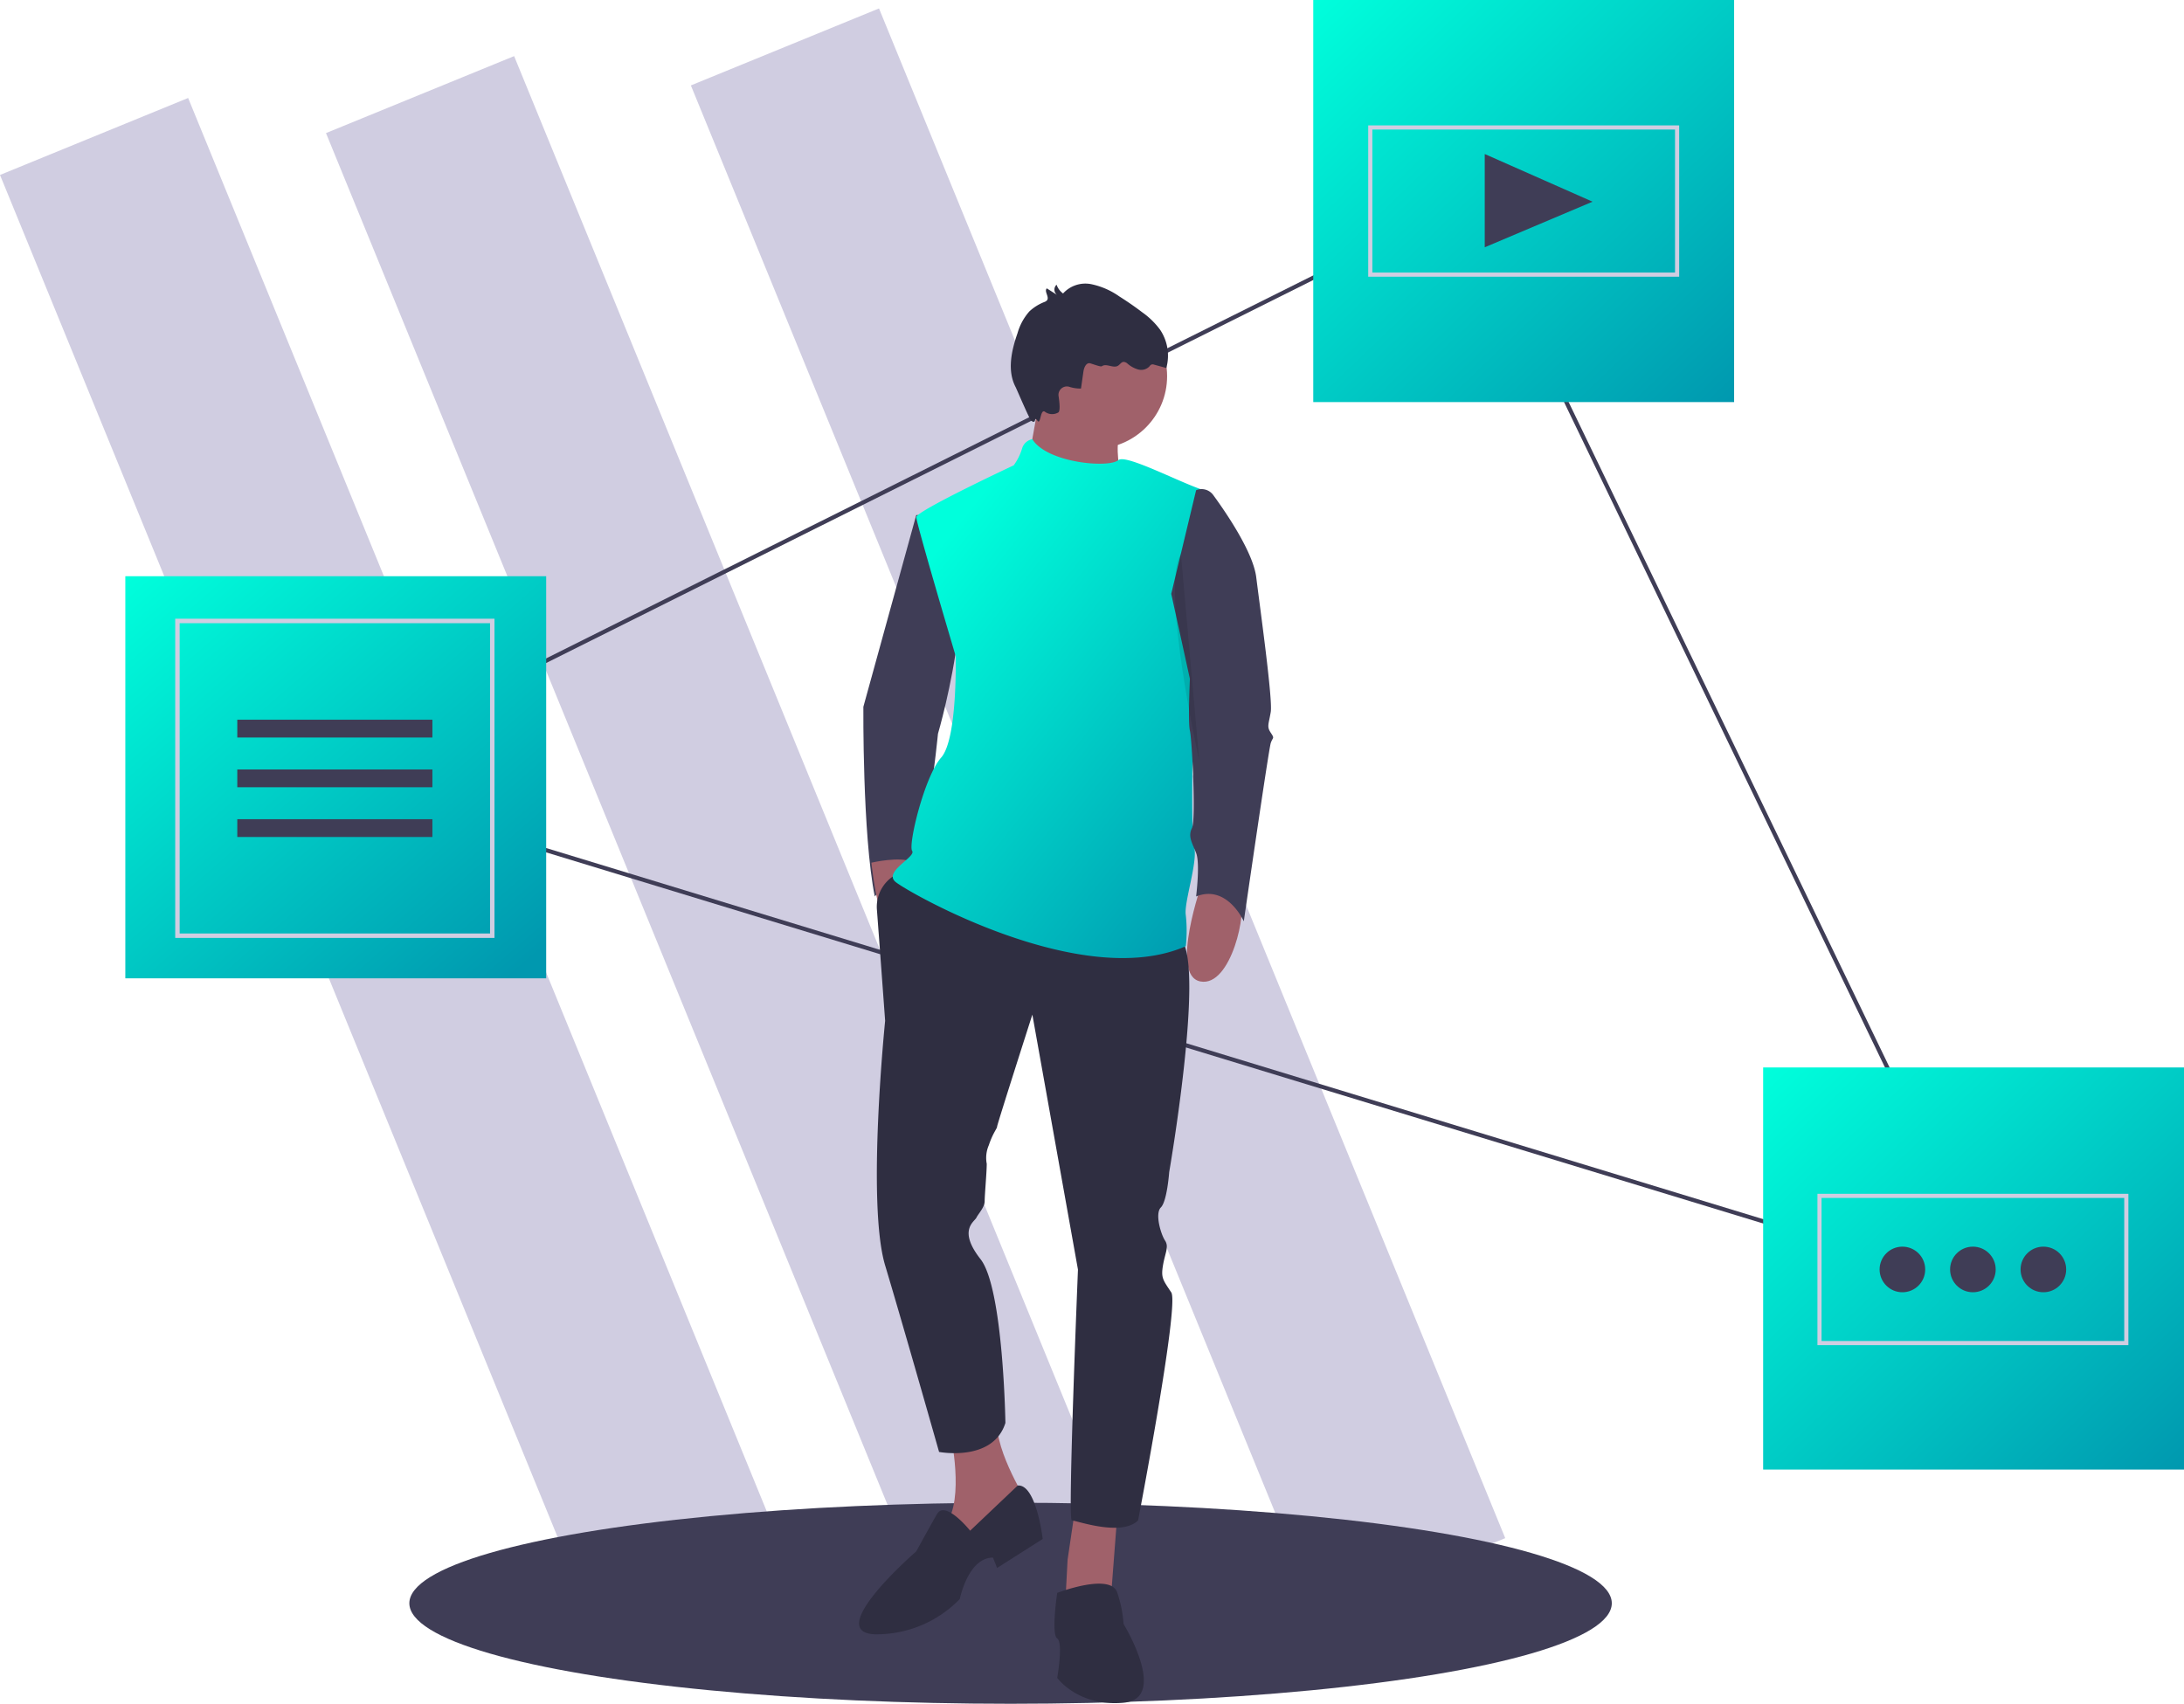 <svg xmlns="http://www.w3.org/2000/svg" xmlns:xlink="http://www.w3.org/1999/xlink" width="328" height="255.937" viewBox="0 0 328 255.937">
  <defs>
    <linearGradient id="linear-gradient" x2="1" y2="1" gradientUnits="objectBoundingBox">
      <stop offset="0" stop-color="#00ffdc"/>
      <stop offset="1" stop-color="#0098af"/>
    </linearGradient>
    <linearGradient id="linear-gradient-3" x2="0.91" y2="1" xlink:href="#linear-gradient"/>
    <linearGradient id="linear-gradient-4" x1="0.231" y1="0.146" x2="0.885" y2="1" xlink:href="#linear-gradient"/>
  </defs>
  <g id="undraw_next_option_2ajo" transform="translate(-0.001)">
    <rect id="Rectangle_21" data-name="Rectangle 21" width="30.513" height="248.153" transform="matrix(0.926, -0.379, 0.379, 0.926, 48.959, 19.992)" fill="#d0cde1"/>
    <rect id="Rectangle_22" data-name="Rectangle 22" width="30.513" height="237.657" transform="matrix(0.926, -0.379, 0.379, 0.926, 0.001, 26.282)" fill="#d0cde1"/>
    <rect id="Rectangle_23" data-name="Rectangle 23" width="30.513" height="248.153" transform="matrix(0.926, -0.379, 0.379, 0.926, 103.758, 12.831)" fill="#d0cde1"/>
    <ellipse id="Ellipse_10" data-name="Ellipse 10" cx="90.294" cy="15.101" rx="90.294" ry="15.101" transform="translate(61.478 225.735)" fill="#3f3d56"/>
    <path id="Path_66" data-name="Path 66" d="M475.432,298.958l-.68-.208L220.917,221.326l.7-.349,174.252-87.016.137.284Zm-252.84-77.773,251.66,76.762L395.581,134.8Z" transform="translate(-175.121 -104.335)" fill="#3f3d56"/>
    <rect id="Rectangle_24" data-name="Rectangle 24" width="63.206" height="60.404" transform="translate(264.795 160.35)" fill="url(#linear-gradient)"/>
    <path id="Path_84" data-name="Path 84" d="M0,0H63.206V60.4H0Z" transform="translate(197.23)" fill="url(#linear-gradient)"/>
    <rect id="Rectangle_26" data-name="Rectangle 26" width="63.206" height="60.404" transform="translate(18.822 86.558)" fill="url(#linear-gradient-3)"/>
    <path id="Path_67" data-name="Path 67" d="M500.085,287.309h-1.868l-7.94,28.8s-.156,19.149,1.712,28.489c0,0,3.114-4.048,5.293-4.048s4.2-20.394,4.2-20.394S510.048,291.045,500.085,287.309Z" transform="translate(-360.612 -209.936)" fill="#3f3d56"/>
    <path id="Path_68" data-name="Path 68" d="M648.676,464.309s-4.982,14.011-.311,14.945,7.161-10.9,5.916-12.454S648.676,464.309,648.676,464.309Z" transform="translate(-468.104 -331.826)" fill="#a0616a"/>
    <path id="Path_69" data-name="Path 69" d="M494.157,453.96s1.4,14.8,6.028,13.679,1.89-12.9.1-13.788S494.157,453.96,494.157,453.96Z" transform="translate(-363.286 -324.372)" fill="#a0616a"/>
    <path id="Path_70" data-name="Path 70" d="M526.267,727.111s2.18,10.586-1.557,13.388,1.245,8.718,1.245,8.718l11.832-12.454s-4.982-7.784-4.67-12.454Z" transform="translate(-383.369 -510.873)" fill="#a0616a"/>
    <path id="Path_71" data-name="Path 71" d="M515.506,725.5l-1.245,8.407-.311,5.916,6.85-.623.934-12.143Z" transform="translate(-353.926 -499.61)" fill="#a0616a"/>
    <path id="Path_72" data-name="Path 72" d="M500.272,459.778a5.527,5.527,0,0,0-3.528,5.459c.311,4.048,1.245,16.813,1.245,16.813s-2.8,27.4,0,36.74,8.1,28.022,8.1,28.022,8.1,1.557,9.963-4.359c0,0-.311-20.238-3.736-24.6s-.934-5.6-.623-6.227,1.245-1.557,1.245-2.491.311-4.359.311-5.6a4.766,4.766,0,0,1,.311-2.8c.623-1.868,1.245-2.491,1.245-2.8s5.293-16.813,5.293-16.813l6.85,38.3s-1.557,37.674-.934,37.674,7.473,2.491,9.963,0c0,0,6.227-32.381,4.982-34.25s-1.557-2.179-1.245-4.048.934-2.8.311-3.736-1.557-4.048-.623-4.982,1.245-5.293,1.245-5.293,5.293-30.513,1.868-34.872S500.272,459.778,500.272,459.778Z" transform="translate(-365.055 -328.706)" fill="#2f2e41"/>
    <path id="Path_73" data-name="Path 73" d="M504.9,762.3s-3.736-4.67-4.982-2.491-3.114,5.6-3.114,5.6-14.011,12.143-6.227,12.454a17.422,17.422,0,0,0,12.766-5.293s1.245-6.227,4.982-6.227l.623,1.557,6.85-4.359s-.965-8.267-3.752-8.026Z" transform="translate(-359.199 -532.364)" fill="#2f2e41"/>
    <path id="Path_74" data-name="Path 74" d="M582.866,804.248s8.1-3.114,9.029,0a18.432,18.432,0,0,1,.934,4.67s6.85,11.209,0,11.832-9.964-3.736-9.964-3.736.934-5.293,0-5.916S582.866,804.248,582.866,804.248Z" transform="translate(-424.088 -564.969)" fill="#2f2e41"/>
    <circle id="Ellipse_11" data-name="Ellipse 11" cx="10.898" cy="10.898" r="10.898" transform="translate(153.484 45.614)" fill="#a0616a"/>
    <path id="Path_75" data-name="Path 75" d="M570.963,228.309l-2.18,12.143,15.257,3.736s-3.581-8.874.311-12.766C585.336,230.438,570.963,228.309,570.963,228.309Z" transform="translate(-414.677 -169.307)" fill="#a0616a"/>
    <path id="Path_76" data-name="Path 76" d="M525.4,250.694a1.987,1.987,0,0,0-1.551,1.437,8.291,8.291,0,0,1-1.245,2.491s-14.634,6.85-14.634,7.784,5.916,20.861,5.916,20.861.311,12.454-2.179,15.257-4.982,13.077-4.359,14.011-4.359,3.114-2.491,4.67,28.022,16.5,43.59,9.652a21.321,21.321,0,0,0,0-4.67c-.311-1.868,1.868-8.1,1.245-10.275s0-24.6,0-24.6l3.209-26.545a2.16,2.16,0,0,0-1.516-2.328c-3.589-1.091-11.911-5.556-13.058-4.6C536.837,255.084,527.569,254.239,525.4,250.694Z" transform="translate(-370.36 -184.722)" fill="url(#linear-gradient-4)"/>
    <path id="Path_77" data-name="Path 77" d="M642.52,274.948l.02-.008a2.159,2.159,0,0,1,2.547.73c1.929,2.64,5.99,8.574,6.462,12.355.623,4.982,2.491,18.37,2.179,20.238s-.623,2.179,0,3.114.311.623,0,1.557-4.048,26.777-4.048,26.777-2.491-5.6-7.161-3.736c0,0,.623-4.982,0-6.539s-1.245-2.491-.623-3.736,0-13.388-.311-14.634,0-7.784,0-7.784l-2.8-12.766Z" transform="translate(-462.882 -201.311)" fill="#3f3d56"/>
    <path id="Path_78" data-name="Path 78" d="M571.933,191.446l.368-2.566c.086-.6.436-1.384,1.018-1.222.495.138,1.573.562,1.754.434.676-.479,1.7.359,2.41-.067.3-.178.492-.56.838-.586a.955.955,0,0,1,.615.279,4.188,4.188,0,0,0,1.593.865,1.714,1.714,0,0,0,1.677-.457.89.89,0,0,1,.3-.284.666.666,0,0,1,.426.02l1.816.495a6.98,6.98,0,0,0-.934-5.747,11.559,11.559,0,0,0-2.646-2.591q-1.687-1.284-3.483-2.415a11.312,11.312,0,0,0-4.231-1.841,4.519,4.519,0,0,0-4.211,1.4,2.712,2.712,0,0,1-.975-1.317,1,1,0,0,0,.065,1.53l-1.536-.981c-.432.453.412,1.276.044,1.782a.939.939,0,0,1-.414.27,7.042,7.042,0,0,0-2.253,1.418,8.4,8.4,0,0,0-1.774,3.268c-.915,2.626-1.581,5.638-.28,8.1.147.279,2.094,4.879,2.353,5.058.877.606.306-.861.934,0,.493.675.4-1.909,1.132-1.342a1.825,1.825,0,0,0,1.986.089c.3-.21.206-1.379.042-2.453a1.265,1.265,0,0,1,1.538-1.423A5.487,5.487,0,0,0,571.933,191.446Z" transform="translate(-409.586 -133.079)" fill="#2f2e41"/>
    <path id="Path_79" data-name="Path 79" d="M641.464,305.92l2.755,31.1S638.4,310.937,641.464,305.92Z" transform="translate(-464.113 -222.753)" opacity="0.1"/>
    <path id="Path_80" data-name="Path 80" d="M716.165,74.307l16.191,7.161-16.191,6.85Z" transform="translate(-493.181 -51.171)" fill="#3f3d56"/>
    <path id="Path_81" data-name="Path 81" d="M206.3,385.277H158.35V337.328H206.3Zm-47.283-.666h46.617V337.994H159.016Z" transform="translate(-132.035 -244.382)" fill="#d0cde1"/>
    <rect id="Rectangle_27" data-name="Rectangle 27" width="29.302" height="2.673" transform="translate(35.638 108.112)" fill="#3f3d56"/>
    <rect id="Rectangle_28" data-name="Rectangle 28" width="29.302" height="2.673" transform="translate(35.638 115.585)" fill="#3f3d56"/>
    <rect id="Rectangle_29" data-name="Rectangle 29" width="29.302" height="2.673" transform="translate(35.638 123.057)" fill="#3f3d56"/>
    <path id="Path_82" data-name="Path 82" d="M997.164,637.5h-46.7V614.766h46.7Zm-46.081-.623h45.458V615.389H951.083Z" transform="translate(-677.515 -435.437)" fill="#d0cde1"/>
    <circle id="Ellipse_12" data-name="Ellipse 12" cx="3.425" cy="3.425" r="3.425" transform="translate(282.285 187.269)" fill="#3f3d56"/>
    <circle id="Ellipse_13" data-name="Ellipse 13" cx="3.425" cy="3.425" r="3.425" transform="translate(292.871 187.269)" fill="#3f3d56"/>
    <circle id="Ellipse_14" data-name="Ellipse 14" cx="3.425" cy="3.425" r="3.425" transform="translate(303.457 187.269)" fill="#3f3d56"/>
    <path id="Path_83" data-name="Path 83" d="M780.488,122.038h-46.7V99.309h46.7Zm-46.081-.623h45.458V99.932H734.407Z" transform="translate(-528.303 -80.472)" fill="#d0cde1"/>
  </g>
</svg>
